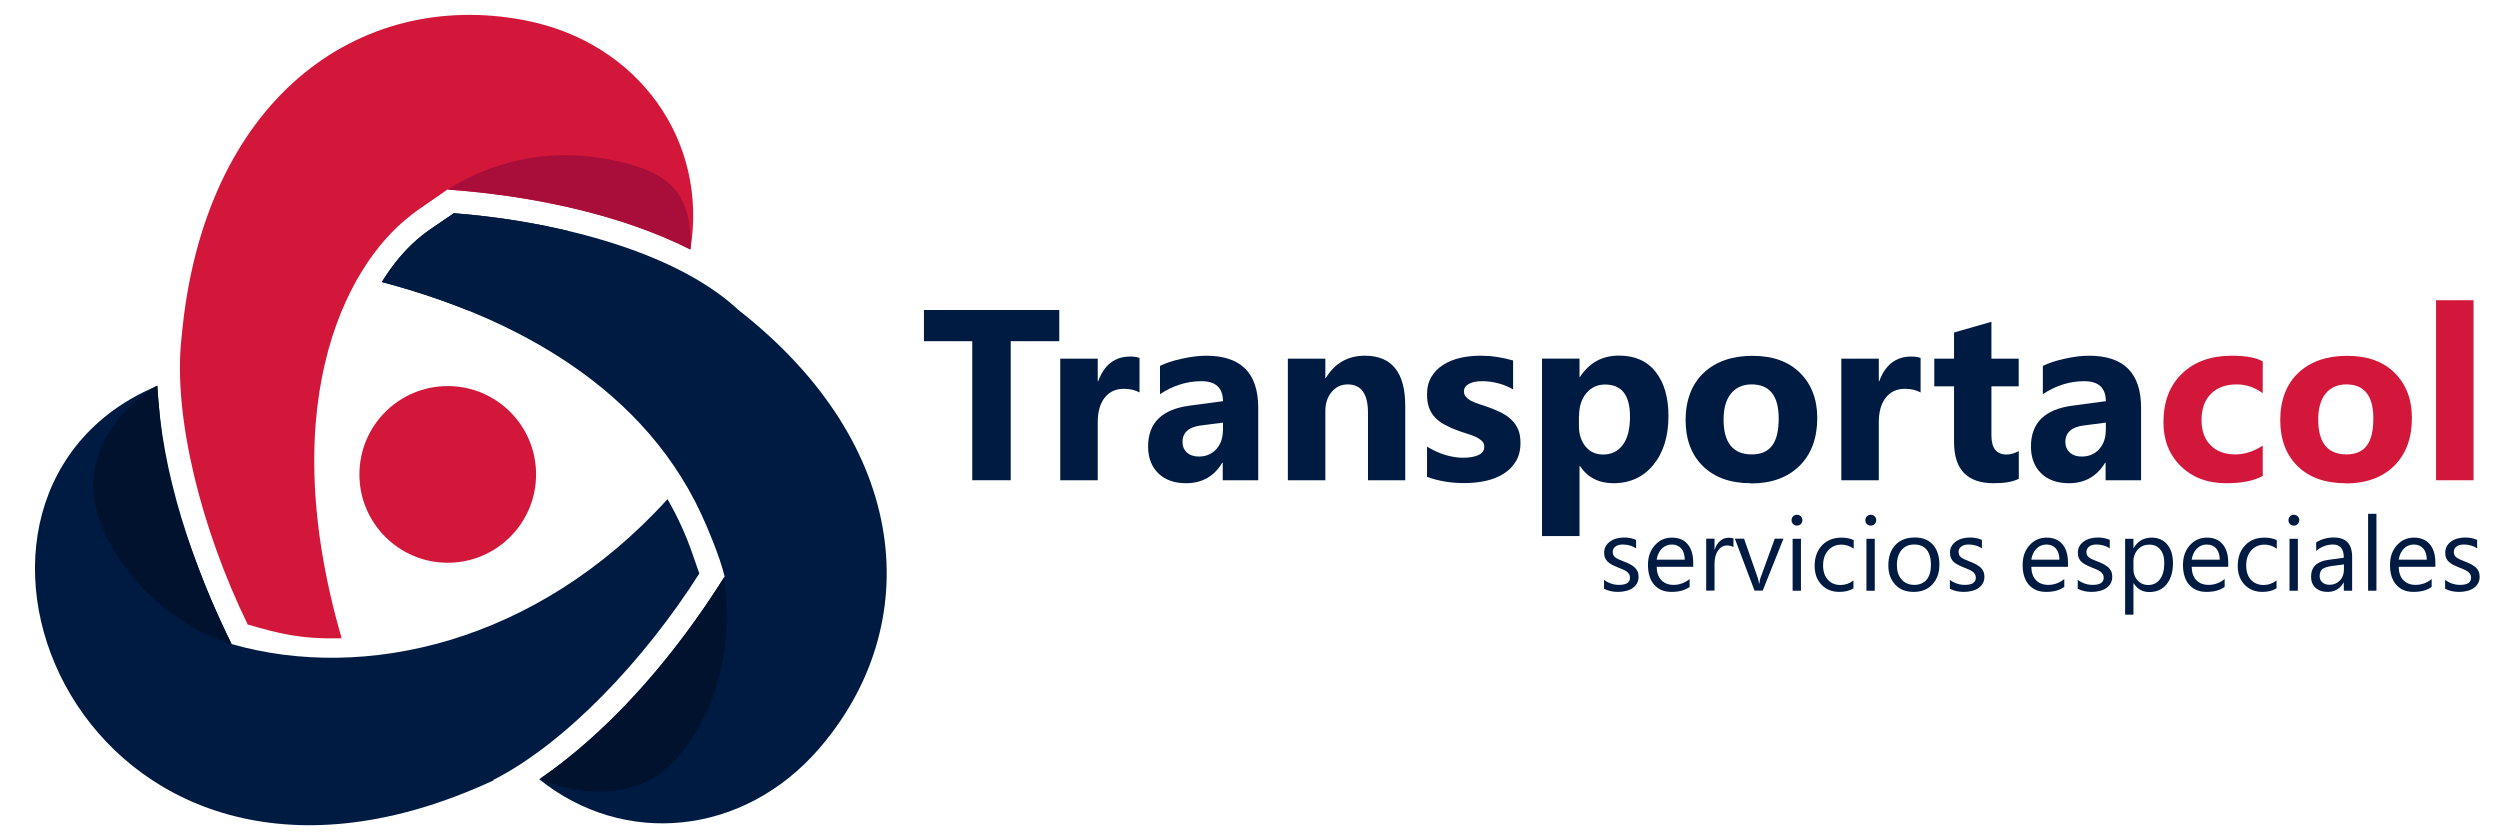 <?xml version="1.0" encoding="UTF-8"?>
<svg id="Capa_1" data-name="Capa 1" xmlns="http://www.w3.org/2000/svg" viewBox="0 0 210 70">
  <defs>
    <style>
      .cls-1 {
        fill: #d2173a;
      }

      .cls-2 {
        fill: #00122e;
      }

      .cls-3 {
        fill: #001b42;
      }

      .cls-4 {
        fill: #a80e39;
      }
    </style>
  </defs>
  <g>
    <path class="cls-3" d="m88.98,28.66h-4.08v11.68h-3.23v-11.68h-4.06v-2.62h11.37v2.62Z"/>
    <path class="cls-3" d="m95.73,32.97c-.38-.21-.82-.31-1.33-.31-.68,0-1.22.25-1.61.75-.39.5-.58,1.19-.58,2.05v4.88h-3.15v-10.21h3.15v1.89h.04c.5-1.38,1.4-2.07,2.69-2.07.33,0,.59.04.78.12v2.9Z"/>
    <path class="cls-3" d="m105.69,40.34h-2.98v-1.47h-.04c-.68,1.14-1.7,1.72-3.04,1.72-.99,0-1.77-.28-2.34-.84-.57-.56-.85-1.31-.85-2.25,0-1.98,1.17-3.13,3.52-3.43l2.77-.37c0-1.12-.61-1.68-1.82-1.68s-2.37.36-3.47,1.09v-2.37c.44-.23,1.04-.43,1.8-.6s1.45-.26,2.08-.26c2.91,0,4.37,1.45,4.37,4.36v6.1Zm-2.96-4.15v-.69l-1.86.24c-1.02.13-1.54.6-1.54,1.39,0,.36.12.65.37.88.25.23.59.34,1.01.34.59,0,1.07-.2,1.45-.61.37-.41.56-.93.56-1.55Z"/>
    <path class="cls-3" d="m118.05,40.34h-3.14v-5.68c0-1.58-.57-2.37-1.7-2.37-.55,0-.99.21-1.35.63-.35.42-.53.95-.53,1.6v5.82h-3.15v-10.21h3.15v1.62h.04c.75-1.24,1.85-1.87,3.28-1.87,2.26,0,3.39,1.4,3.39,4.21v6.25Z"/>
    <path class="cls-3" d="m119.87,40.07v-2.55c.52.31,1.04.55,1.55.7.52.15,1,.23,1.46.23.56,0,1-.08,1.32-.23.32-.15.48-.39.48-.7,0-.2-.07-.37-.22-.5-.15-.13-.33-.25-.56-.35-.23-.1-.48-.19-.75-.27-.27-.08-.54-.17-.79-.27-.41-.15-.76-.32-1.07-.49s-.57-.38-.78-.61-.37-.5-.48-.81c-.11-.31-.16-.67-.16-1.09,0-.57.12-1.06.37-1.48.25-.41.58-.75,1-1.01.42-.26.89-.46,1.43-.58.54-.12,1.09-.18,1.67-.18.45,0,.91.03,1.38.1.47.07.92.17,1.38.3v2.43c-.4-.23-.83-.41-1.28-.52-.46-.12-.9-.17-1.34-.17-.21,0-.4.02-.58.05s-.34.09-.48.16-.25.16-.33.27c-.08.11-.12.23-.12.37,0,.19.06.35.18.48.12.13.28.25.47.34.19.1.41.18.64.26.24.08.47.15.7.23.42.15.8.31,1.14.48.34.17.63.38.87.61.24.23.43.51.56.82.13.31.19.68.19,1.12,0,.61-.13,1.12-.39,1.55-.26.43-.61.78-1.05,1.05-.44.27-.94.47-1.51.59-.57.12-1.16.18-1.77.18-1.12,0-2.16-.17-3.12-.52Z"/>
    <path class="cls-3" d="m132.72,39.15h-.04v5.88h-3.15v-14.91h3.15v1.54h.04c.78-1.19,1.87-1.79,3.28-1.79,1.32,0,2.35.45,3.07,1.36.72.91,1.08,2.14,1.08,3.71,0,1.7-.42,3.07-1.26,4.1-.84,1.03-1.96,1.55-3.36,1.55-1.23,0-2.17-.48-2.81-1.44Zm-.09-4.19v.82c0,.7.19,1.28.56,1.73.37.45.86.67,1.47.67.72,0,1.27-.28,1.67-.83.4-.55.59-1.34.59-2.36,0-1.8-.7-2.69-2.09-2.69-.64,0-1.17.24-1.58.73-.41.49-.61,1.14-.61,1.94Z"/>
    <path class="cls-3" d="m147.06,40.59c-1.7,0-3.04-.48-4.01-1.43-.97-.95-1.46-2.25-1.46-3.88s.51-3.01,1.52-3.96c1.01-.95,2.38-1.43,4.1-1.43s3.03.48,3.99,1.43c.96.95,1.45,2.22,1.45,3.79,0,1.7-.5,3.04-1.49,4.02-.99.98-2.36,1.48-4.08,1.48Zm.08-8.3c-.74,0-1.32.26-1.74.77-.41.51-.62,1.24-.62,2.17,0,1.96.79,2.94,2.37,2.94s2.26-1.01,2.26-3.02c0-1.91-.76-2.86-2.28-2.86Z"/>
    <path class="cls-3" d="m161.34,32.97c-.38-.21-.82-.31-1.33-.31-.68,0-1.22.25-1.61.75-.39.5-.58,1.19-.58,2.05v4.88h-3.15v-10.21h3.15v1.89h.04c.5-1.38,1.4-2.07,2.69-2.07.33,0,.59.04.78.12v2.9Z"/>
    <path class="cls-3" d="m169.57,40.22c-.47.25-1.17.37-2.1.37-2.22,0-3.33-1.15-3.33-3.46v-4.68h-1.66v-2.32h1.66v-2.2l3.14-.9v3.1h2.29v2.32h-2.29v4.13c0,1.06.42,1.6,1.27,1.6.33,0,.67-.1,1.03-.29v2.33Z"/>
    <path class="cls-3" d="m179.85,40.34h-2.98v-1.47h-.04c-.69,1.14-1.7,1.72-3.04,1.72-.99,0-1.77-.28-2.34-.84-.57-.56-.85-1.31-.85-2.25,0-1.98,1.17-3.13,3.52-3.43l2.77-.37c0-1.12-.61-1.68-1.82-1.68s-2.37.36-3.47,1.09v-2.37c.44-.23,1.04-.43,1.8-.6s1.45-.26,2.08-.26c2.91,0,4.37,1.45,4.37,4.36v6.1Zm-2.96-4.15v-.69l-1.86.24c-1.02.13-1.54.6-1.54,1.39,0,.36.12.65.37.88.25.23.59.34,1.01.34.59,0,1.07-.2,1.45-.61.37-.41.56-.93.56-1.55Z"/>
    <path class="cls-1" d="m190.08,39.97c-.71.41-1.74.62-3.08.62-1.57,0-2.84-.48-3.81-1.43-.97-.95-1.46-2.18-1.46-3.68,0-1.74.52-3.1,1.56-4.1,1.04-1,2.43-1.5,4.17-1.5,1.2,0,2.07.16,2.61.48v2.67c-.66-.49-1.39-.74-2.2-.74-.9,0-1.62.26-2.15.79-.53.53-.79,1.26-.79,2.19s.25,1.61.76,2.13c.51.52,1.2.77,2.08.77.78,0,1.55-.25,2.3-.74v2.53Z"/>
    <path class="cls-1" d="m197.01,40.59c-1.7,0-3.04-.48-4.01-1.43-.97-.95-1.46-2.25-1.46-3.88s.51-3.01,1.52-3.96c1.01-.95,2.38-1.43,4.1-1.43s3.03.48,3.99,1.43c.96.95,1.45,2.22,1.45,3.79,0,1.7-.5,3.04-1.49,4.02-.99.98-2.36,1.48-4.08,1.48Zm.08-8.3c-.74,0-1.32.26-1.74.77-.41.51-.62,1.24-.62,2.17,0,1.96.79,2.94,2.37,2.94s2.26-1.01,2.26-3.02c0-1.91-.76-2.86-2.28-2.86Z"/>
    <path class="cls-1" d="m207.78,40.34h-3.15v-15.12h3.15v15.12Z"/>
  </g>
  <g>
    <path class="cls-3" d="m134.74,49.46v-.75c.38.28.8.42,1.26.42.61,0,.92-.2.92-.61,0-.12-.03-.22-.08-.3s-.12-.15-.21-.22c-.09-.06-.19-.12-.32-.17-.12-.05-.25-.1-.39-.16-.19-.08-.36-.15-.51-.23-.15-.08-.27-.17-.37-.26-.1-.1-.17-.21-.22-.33-.05-.12-.07-.27-.07-.44,0-.2.05-.39.14-.54.09-.16.22-.29.38-.4.16-.11.33-.19.53-.24s.41-.08.62-.08c.38,0,.72.07,1.01.2v.71c-.32-.21-.69-.32-1.11-.32-.13,0-.25.01-.35.04-.11.03-.2.07-.27.13-.08.05-.13.12-.17.19-.04.08-.06.16-.06.25,0,.11.02.21.06.29.04.08.1.14.18.2.08.06.18.11.29.16.11.05.24.1.39.16.19.07.37.15.52.23.15.08.28.17.39.26.11.1.19.21.25.34s.09.28.09.46c0,.22-.05.4-.14.56-.1.16-.22.29-.38.4-.16.11-.34.18-.55.23-.21.05-.42.08-.65.08-.45,0-.84-.09-1.17-.26Z"/>
    <path class="cls-3" d="m142.24,47.61h-3.08c.01.49.14.86.39,1.12s.59.4,1.03.4c.49,0,.94-.16,1.35-.49v.66c-.38.28-.89.42-1.52.42s-1.1-.2-1.45-.59c-.35-.4-.53-.95-.53-1.67,0-.68.19-1.23.58-1.66s.86-.64,1.43-.64,1.01.18,1.32.55c.31.37.47.88.47,1.54v.37Zm-.72-.59c0-.4-.1-.72-.29-.94-.19-.22-.46-.34-.8-.34s-.61.12-.84.35c-.23.24-.37.54-.43.92h2.36Z"/>
    <path class="cls-3" d="m145.6,45.96c-.12-.09-.3-.14-.53-.14-.3,0-.55.14-.75.42s-.3.66-.3,1.15v2.22h-.7v-4.36h.7v.9h.02c.1-.31.25-.55.46-.72.2-.17.43-.26.69-.26.18,0,.32.02.42.06v.72Z"/>
    <path class="cls-3" d="m149.81,45.25l-1.74,4.36h-.69l-1.65-4.36h.77l1.11,3.17c.08.23.13.44.15.61h.02c.03-.22.07-.42.14-.59l1.16-3.19h.74Z"/>
    <path class="cls-3" d="m150.94,44.15c-.13,0-.23-.04-.32-.13-.09-.09-.13-.19-.13-.32s.04-.24.13-.33c.09-.09.19-.13.32-.13s.24.04.33.13c.09.09.13.2.13.33s-.04.23-.13.32c-.09.09-.2.13-.33.13Zm.34,5.47h-.7v-4.36h.7v4.36Z"/>
    <path class="cls-3" d="m155.7,49.42c-.34.2-.73.3-1.19.3-.62,0-1.12-.2-1.51-.61-.38-.4-.57-.93-.57-1.57,0-.72.21-1.3.62-1.73s.96-.65,1.65-.65c.38,0,.72.07,1.01.21v.72c-.32-.23-.67-.34-1.04-.34-.45,0-.81.16-1.1.48s-.43.74-.43,1.26.13.91.4,1.21c.27.3.63.44,1.08.44.38,0,.74-.13,1.07-.38v.66Z"/>
    <path class="cls-3" d="m157.14,44.15c-.13,0-.23-.04-.32-.13s-.13-.19-.13-.32.04-.24.13-.33c.09-.09.19-.13.32-.13s.24.04.33.13c.09.09.13.2.13.33s-.04.23-.13.32c-.09.09-.2.13-.33.13Zm.34,5.47h-.7v-4.36h.7v4.36Z"/>
    <path class="cls-3" d="m160.74,49.72c-.64,0-1.16-.2-1.54-.61-.38-.41-.58-.95-.58-1.62,0-.73.2-1.3.6-1.72s.94-.62,1.62-.62,1.16.2,1.52.6c.36.4.55.96.55,1.67s-.2,1.25-.59,1.67c-.39.42-.92.63-1.58.63Zm.05-3.98c-.45,0-.8.15-1.06.46-.26.31-.39.73-.39,1.26s.13.92.4,1.22c.26.3.62.45,1.06.45s.8-.15,1.04-.44c.24-.29.36-.71.36-1.25s-.12-.97-.36-1.26c-.24-.3-.59-.44-1.04-.44Z"/>
    <path class="cls-3" d="m163.79,49.46v-.75c.38.28.8.42,1.26.42.61,0,.92-.2.92-.61,0-.12-.03-.22-.08-.3-.05-.08-.12-.15-.21-.22-.09-.06-.19-.12-.32-.17s-.25-.1-.39-.16c-.19-.08-.36-.15-.51-.23s-.27-.17-.37-.26c-.1-.1-.17-.21-.22-.33s-.07-.27-.07-.44c0-.2.05-.39.14-.54.09-.16.22-.29.38-.4.16-.11.33-.19.53-.24s.41-.08.62-.08c.38,0,.72.07,1.01.2v.71c-.32-.21-.69-.32-1.11-.32-.13,0-.25.01-.35.04s-.2.07-.27.13c-.08.05-.13.12-.17.19-.04.08-.06.16-.06.25,0,.11.02.21.06.29.04.08.1.14.18.2s.18.11.29.16c.11.05.24.1.39.16.19.07.37.15.52.23.15.08.28.17.39.26.11.1.19.21.25.34.06.13.09.28.09.46,0,.22-.05.4-.14.56-.1.16-.22.29-.38.4-.16.11-.34.18-.55.23-.21.05-.42.08-.65.08-.45,0-.84-.09-1.17-.26Z"/>
    <path class="cls-3" d="m173.71,47.61h-3.08c.01.49.14.86.39,1.12.25.26.59.4,1.03.4.49,0,.94-.16,1.35-.49v.66c-.38.28-.89.42-1.52.42s-1.1-.2-1.45-.59c-.35-.4-.53-.95-.53-1.67,0-.68.19-1.23.58-1.66s.86-.64,1.43-.64,1.01.18,1.33.55c.31.37.47.88.47,1.54v.37Zm-.72-.59c0-.4-.1-.72-.29-.94-.19-.22-.46-.34-.8-.34s-.61.12-.84.35-.37.54-.43.92h2.36Z"/>
    <path class="cls-3" d="m174.53,49.46v-.75c.38.28.8.42,1.26.42.61,0,.92-.2.92-.61,0-.12-.03-.22-.08-.3s-.12-.15-.21-.22c-.09-.06-.19-.12-.32-.17-.12-.05-.25-.1-.39-.16-.19-.08-.36-.15-.51-.23-.15-.08-.27-.17-.37-.26s-.17-.21-.22-.33c-.05-.12-.07-.27-.07-.44,0-.2.05-.39.14-.54.09-.16.22-.29.38-.4.16-.11.33-.19.53-.24s.41-.08.62-.08c.38,0,.72.07,1.01.2v.71c-.32-.21-.69-.32-1.11-.32-.13,0-.25.01-.35.04-.11.03-.2.07-.27.13-.08.05-.13.12-.17.19-.04.08-.06.16-.06.25,0,.11.02.21.06.29.04.08.1.14.18.2s.18.11.29.16c.11.05.24.1.39.16.19.07.37.15.52.23.15.08.28.17.39.26.11.1.19.21.25.34s.09.28.09.46c0,.22-.05.4-.14.56-.1.16-.22.29-.38.4-.16.11-.34.18-.55.23-.21.05-.42.08-.65.08-.45,0-.84-.09-1.17-.26Z"/>
    <path class="cls-3" d="m179.23,48.99h-.02v2.64h-.7v-6.37h.7v.77h.02c.34-.58.85-.87,1.51-.87.56,0,1,.2,1.32.59.32.39.47.91.47,1.57,0,.73-.18,1.31-.53,1.75-.35.44-.84.66-1.46.66-.57,0-1-.24-1.31-.73Zm-.02-1.76v.61c0,.36.12.67.35.92.23.25.53.38.89.38.42,0,.75-.16.99-.49.24-.32.36-.77.36-1.35,0-.49-.11-.87-.34-1.14-.22-.28-.53-.41-.91-.41-.41,0-.73.14-.98.42-.25.28-.37.64-.37,1.06Z"/>
    <path class="cls-3" d="m187.18,47.61h-3.08c.01.49.14.86.39,1.12s.59.4,1.03.4c.49,0,.94-.16,1.35-.49v.66c-.38.28-.89.42-1.52.42s-1.1-.2-1.45-.59c-.35-.4-.53-.95-.53-1.67,0-.68.19-1.23.58-1.66.38-.43.86-.64,1.43-.64s1.01.18,1.32.55.47.88.47,1.54v.37Zm-.72-.59c0-.4-.1-.72-.29-.94s-.46-.34-.8-.34-.61.12-.84.35c-.23.24-.37.54-.43.92h2.36Z"/>
    <path class="cls-3" d="m191.24,49.42c-.33.2-.73.3-1.19.3-.62,0-1.12-.2-1.51-.61-.38-.4-.57-.93-.57-1.57,0-.72.21-1.3.62-1.73.41-.44.96-.65,1.65-.65.38,0,.72.07,1.01.21v.72c-.32-.23-.67-.34-1.04-.34-.45,0-.81.16-1.1.48-.29.32-.43.74-.43,1.26s.13.91.4,1.21c.27.3.63.44,1.08.44.38,0,.74-.13,1.07-.38v.66Z"/>
    <path class="cls-3" d="m192.68,44.15c-.12,0-.23-.04-.32-.13-.09-.09-.13-.19-.13-.32s.04-.24.13-.33c.09-.09.19-.13.32-.13s.24.04.33.13c.09.09.13.2.13.33s-.04.23-.13.32c-.09.09-.2.13-.33.13Zm.34,5.47h-.7v-4.36h.7v4.36Z"/>
    <path class="cls-3" d="m197.58,49.62h-.7v-.68h-.02c-.3.52-.75.78-1.34.78-.43,0-.77-.12-1.02-.35s-.37-.54-.37-.92c0-.82.48-1.29,1.44-1.42l1.31-.18c0-.74-.3-1.11-.9-1.11-.53,0-1,.18-1.42.54v-.72c.43-.27.92-.41,1.48-.41,1.03,0,1.54.54,1.54,1.63v2.84Zm-.7-2.21l-1.05.14c-.32.05-.57.13-.73.24-.16.12-.25.32-.25.61,0,.21.08.39.23.52.15.14.35.2.61.2.35,0,.63-.12.86-.36.23-.24.34-.55.34-.92v-.43Z"/>
    <path class="cls-3" d="m199.62,49.62h-.7v-6.46h.7v6.46Z"/>
    <path class="cls-3" d="m204.57,47.61h-3.08c.01.49.14.86.39,1.12.25.26.59.4,1.03.4.49,0,.94-.16,1.35-.49v.66c-.38.28-.89.42-1.52.42s-1.1-.2-1.45-.59c-.35-.4-.53-.95-.53-1.67,0-.68.19-1.23.58-1.66s.86-.64,1.43-.64,1.01.18,1.33.55c.31.37.47.88.47,1.54v.37Zm-.72-.59c0-.4-.1-.72-.29-.94-.19-.22-.46-.34-.8-.34s-.61.12-.84.35-.37.54-.43.92h2.36Z"/>
    <path class="cls-3" d="m205.39,49.46v-.75c.38.28.8.42,1.26.42.61,0,.92-.2.92-.61,0-.12-.03-.22-.08-.3s-.12-.15-.21-.22c-.09-.06-.19-.12-.32-.17-.12-.05-.25-.1-.39-.16-.19-.08-.36-.15-.51-.23-.15-.08-.27-.17-.37-.26s-.17-.21-.22-.33c-.05-.12-.07-.27-.07-.44,0-.2.05-.39.14-.54.09-.16.22-.29.38-.4.16-.11.33-.19.53-.24s.41-.08.62-.08c.38,0,.72.07,1.01.2v.71c-.32-.21-.69-.32-1.11-.32-.13,0-.25.01-.35.04-.11.03-.2.07-.27.13-.08.05-.13.12-.17.19-.04.08-.06.16-.06.25,0,.11.02.21.06.29.04.08.1.14.18.2s.18.11.29.16c.11.05.24.1.39.16.19.07.37.15.52.23.15.08.28.17.39.26.11.1.19.21.25.34s.09.28.09.46c0,.22-.05.4-.14.56-.1.16-.22.29-.38.4-.16.11-.34.18-.55.23-.21.05-.42.08-.65.08-.45,0-.84-.09-1.17-.26Z"/>
  </g>
  <g>
    <path class="cls-1" d="m44.07,1.7C30.11-.98,17.04,8.36,15.25,28.36c0,0,0,0,0-.02-.75,6.64,1.68,16.17,5.56,24.12,2.62.75,4.32,1.23,7.89,1.16-5.94-20.47.86-32.17,6.29-35.87h0c-1.81,1.23,1.45-1.05,2.6-1.83,6.84.52,14.3,1.95,20.4,5.04,1.52-9.09-4.33-17.42-13.93-19.26Z"/>
    <path class="cls-4" d="m50.87,13.34c-5-.91-9.68.29-13.26,2.58l.66.05c1.69.13,3.39.33,5.06.59,5.69.89,10.75,2.42,14.67,4.4.16-5.01-1.97-6.68-7.13-7.62Z"/>
    <path class="cls-3" d="m61.95,25.96c-5.66-5.18-16.21-7.47-23.82-8.05-2.32,1.58-4,2.48-6.06,5.78,9.54,2.51,21.46,7.91,26.84,19.5.42.9,1.56,3.54,1.96,5.24-4.11,6.48-9.4,12.84-15.57,17.03-.01-.01-.03-.02-.04-.03,7.2,5.8,17.22,4.75,23.53-2.53,8.95-10.34,7.84-25.51-6.85-36.93Z"/>
    <path class="cls-2" d="m60.81,48.52l-.44.69c-4.25,6.71-9.77,12.61-14.98,16.18.37.36,7.1,2.98,11.2-1.43,4.03-4.34,5-10.57,4.22-15.44Z"/>
    <path class="cls-3" d="m58.74,48.17l-.53-1.53c-.58-1.69-1.3-3.26-2.14-4.71-11.02,12.13-25.49,15.36-36.62,12.17-3.26-6.69-5.88-14.31-6.23-21.69.1-.04-1.02.43-1.64.77-19.78,10.58-3.84,48.01,29.88,32.37,0-.01-.02-.02-.03-.03,6.03-3.06,12.67-10.03,17.31-17.34Z"/>
    <path class="cls-2" d="m19.45,54.09c-.62-1.26-1.83-3.7-3.12-7.27-1.55-4.08-2.6-8.28-2.92-12.03-.06-.56-.16-1.85-.2-2.39-.66.17-7.05,4.59-4.97,10.94,2.01,6.15,8,9.93,11.2,10.75Z"/>
    <path class="cls-3" d="m32.07,23.69c2.32.61,4.79,1.4,7.27,2.4,2.13-3.05,4.88-5.5,8.43-6.68-1.54-.37-3.13-.68-4.73-.93-1.63-.25-3.27-.44-4.91-.57l-2.11,1.44c-1.29.88-2.69,2.33-3.95,4.34Z"/>
  </g>
  <circle class="cls-1" cx="37.61" cy="39.85" r="7.42"/>
</svg>